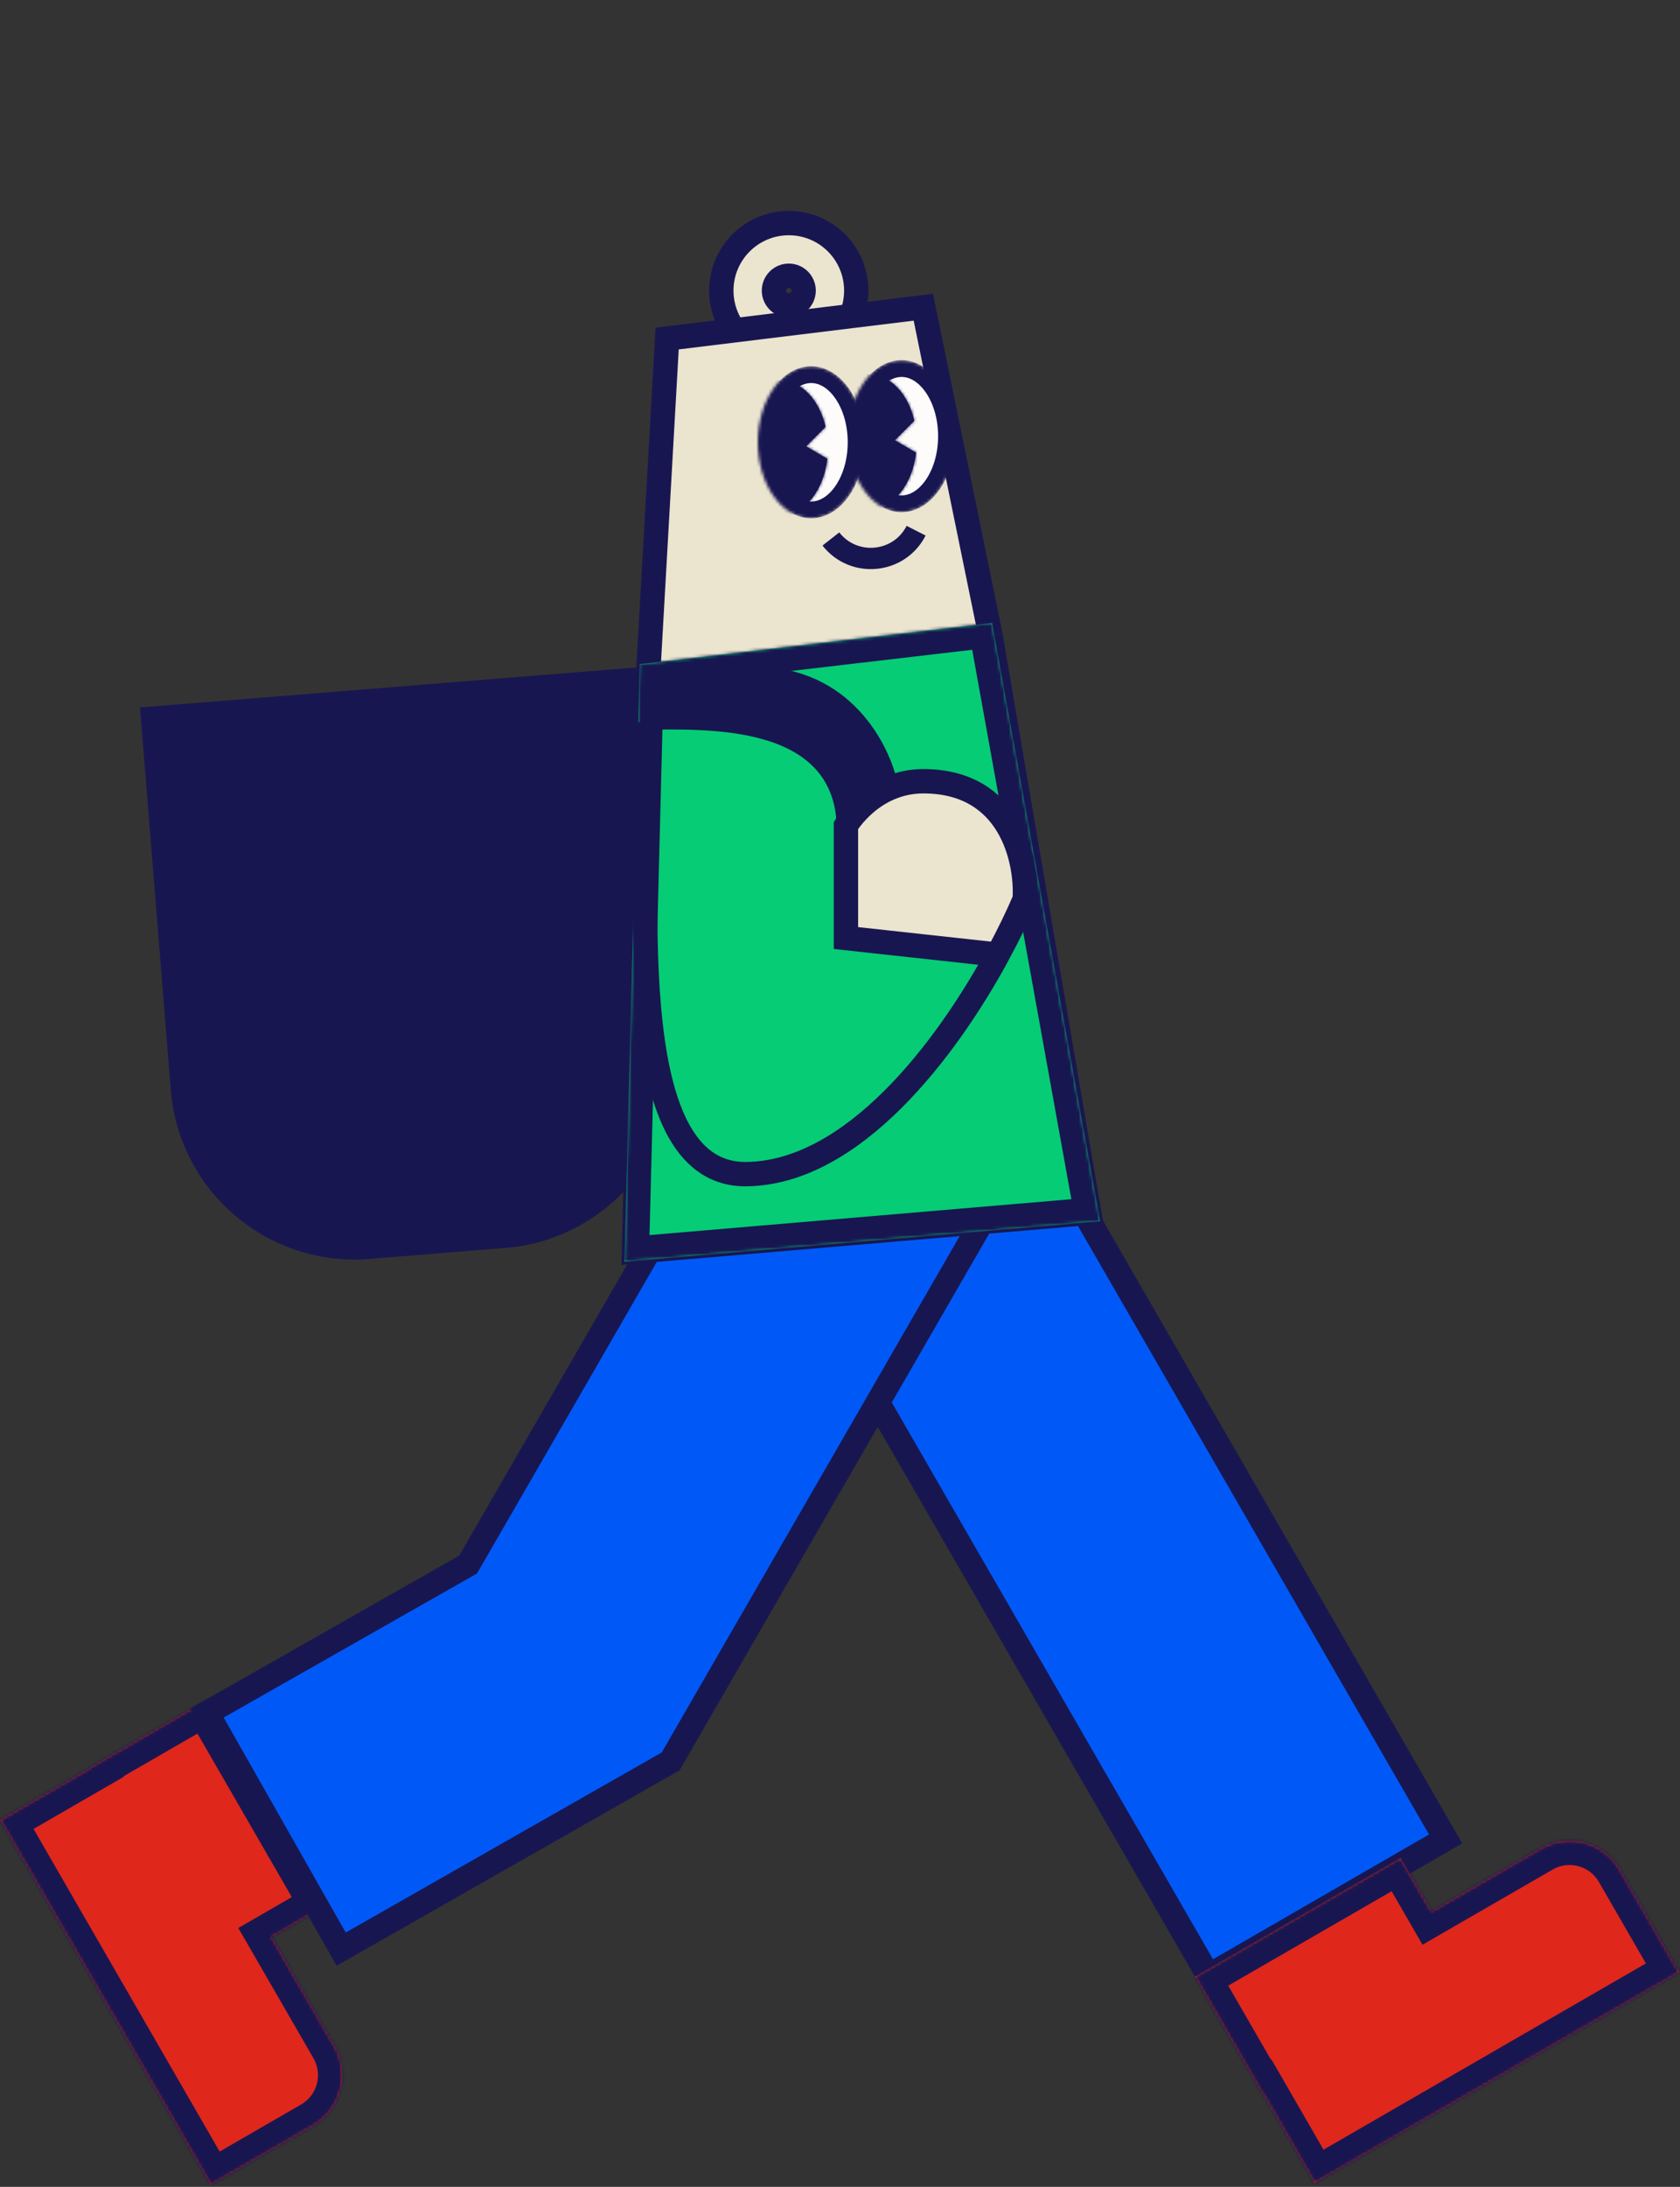 <svg width="552" height="718" viewBox="0 0 552 718" fill="none" xmlns="http://www.w3.org/2000/svg">
<rect x="0" y="0" width="552" height="718" fill="#333333" stroke="none"/>
<rect x="253.464" y="399.954" width="89.945" height="287.266" transform="rotate(-30 253.464 399.954)" fill="#0059F7" stroke="#181651" stroke-width="8"/>
<mask id="path-2-inside-1_545_770" fill="white">
<path d="M414.671 687.174L414.828 687.083L431.94 716.721L551.724 647.563L532.275 613.877C526.997 604.736 515.308 601.604 506.167 606.882L470.326 627.575L460.181 610.004L392.633 649.003L414.671 687.174Z"/>
</mask>
<path d="M414.671 687.174L414.828 687.083L431.94 716.721L551.724 647.563L532.275 613.877C526.997 604.736 515.308 601.604 506.167 606.882L470.326 627.575L460.181 610.004L392.633 649.003L414.671 687.174Z" fill="#DF271C"/>
<path d="M414.671 687.174L418.671 694.102L411.743 698.102L407.743 691.174L414.671 687.174ZM414.828 687.083L410.828 680.155L417.757 676.155L421.757 683.083L414.828 687.083ZM431.94 716.721L435.94 723.649L429.012 727.649L425.012 720.721L431.94 716.721ZM551.724 647.563L558.652 643.563L562.652 650.492L555.724 654.492L551.724 647.563ZM532.275 613.877L539.203 609.877L539.203 609.877L532.275 613.877ZM506.167 606.882L502.167 599.953L502.167 599.953L506.167 606.882ZM470.326 627.575L474.326 634.503L467.398 638.503L463.398 631.575L470.326 627.575ZM460.181 610.004L456.181 603.075L463.11 599.075L467.11 606.004L460.181 610.004ZM392.633 649.003L385.705 653.003L381.705 646.074L388.633 642.074L392.633 649.003ZM414.671 687.174L410.671 680.246L410.828 680.155L414.828 687.083L418.828 694.011L418.671 694.102L414.671 687.174ZM414.828 687.083L421.757 683.083L438.868 712.721L431.94 716.721L425.012 720.721L407.9 691.083L414.828 687.083ZM431.94 716.721L427.94 709.792L547.724 640.635L551.724 647.563L555.724 654.492L435.94 723.649L431.94 716.721ZM551.724 647.563L544.795 651.563L525.347 617.877L532.275 613.877L539.203 609.877L558.652 643.563L551.724 647.563ZM532.275 613.877L525.347 617.877C522.278 612.562 515.482 610.741 510.167 613.81L506.167 606.882L502.167 599.953C515.135 592.467 531.716 596.909 539.203 609.877L532.275 613.877ZM506.167 606.882L510.167 613.81L474.326 634.503L470.326 627.575L466.326 620.646L502.167 599.953L506.167 606.882ZM470.326 627.575L463.398 631.575L453.253 614.004L460.181 610.004L467.11 606.004L477.254 623.575L470.326 627.575ZM460.181 610.004L464.181 616.932L396.633 655.931L392.633 649.003L388.633 642.074L456.181 603.075L460.181 610.004ZM392.633 649.003L399.561 645.003L421.599 683.174L414.671 687.174L407.743 691.174L385.705 653.003L392.633 649.003Z" fill="#181651" mask="url(#path-2-inside-1_545_770)"/>
<mask id="path-4-inside-2_545_770" fill="white">
<path d="M29.637 580.281L29.728 580.438L0.091 597.549L69.249 717.333L102.935 697.884C112.076 692.606 115.208 680.918 109.93 671.776L89.238 635.935L106.808 625.791L67.809 558.243L29.637 580.281Z"/>
</mask>
<path d="M29.637 580.281L29.728 580.438L0.091 597.549L69.249 717.333L102.935 697.884C112.076 692.606 115.208 680.918 109.93 671.776L89.238 635.935L106.808 625.791L67.809 558.243L29.637 580.281Z" fill="#DF271C"/>
<path d="M29.637 580.281L22.709 584.281L18.709 577.353L25.637 573.353L29.637 580.281ZM29.728 580.438L36.657 576.438L40.657 583.366L33.728 587.366L29.728 580.438ZM0.091 597.549L-6.837 601.549L-10.837 594.621L-3.909 590.621L0.091 597.549ZM69.249 717.333L73.249 724.261L66.32 728.261L62.321 721.333L69.249 717.333ZM102.935 697.884L106.935 704.812L106.935 704.812L102.935 697.884ZM109.93 671.776L116.859 667.776L116.859 667.776L109.93 671.776ZM89.238 635.935L82.309 639.935L78.309 633.007L85.238 629.007L89.238 635.935ZM106.808 625.791L113.736 621.791L117.736 628.719L110.808 632.719L106.808 625.791ZM67.809 558.243L63.809 551.315L70.737 547.315L74.737 554.243L67.809 558.243ZM29.637 580.281L36.566 576.281L36.657 576.438L29.728 580.438L22.8 584.438L22.709 584.281L29.637 580.281ZM29.728 580.438L33.728 587.366L4.091 604.477L0.091 597.549L-3.909 590.621L25.728 573.51L29.728 580.438ZM0.091 597.549L7.02 593.549L76.177 713.333L69.249 717.333L62.321 721.333L-6.837 601.549L0.091 597.549ZM69.249 717.333L65.249 710.405L98.935 690.956L102.935 697.884L106.935 704.812L73.249 724.261L69.249 717.333ZM102.935 697.884L98.935 690.956C104.25 687.887 106.071 681.091 103.002 675.776L109.93 671.776L116.859 667.776C124.345 680.744 119.903 697.325 106.935 704.812L102.935 697.884ZM109.93 671.776L103.002 675.776L82.309 639.935L89.238 635.935L96.166 631.935L116.859 667.776L109.93 671.776ZM89.238 635.935L85.238 629.007L102.808 618.863L106.808 625.791L110.808 632.719L93.238 642.863L89.238 635.935ZM106.808 625.791L99.879 629.791L60.88 562.243L67.809 558.243L74.737 554.243L113.736 621.791L106.808 625.791ZM67.809 558.243L71.809 565.171L33.638 587.209L29.637 580.281L25.637 573.353L63.809 551.315L67.809 558.243Z" fill="#181651" mask="url(#path-4-inside-2_545_770)"/>
<path d="M325.399 396.372L220.362 578.302L112.09 639.95L68.044 562.409L152.87 514.212L153.815 513.675L247.505 351.399L325.399 396.372Z" fill="#0059F7" stroke="#181651" stroke-width="8"/>
<path d="M46 232.274L211.4 218.954L221.512 344.513C224.197 377.852 199.347 407.055 166.009 409.74L121.339 413.337C88 416.022 58.797 391.172 56.112 357.834L46 232.274Z" fill="#181651"/>
<path d="M259.174 73.242C271.417 73.242 281.343 83.167 281.343 95.41C281.343 106.288 273.508 115.335 263.174 117.218V117.579H255.174V117.218C244.84 115.334 237.006 106.287 237.006 95.41C237.006 83.167 246.931 73.242 259.174 73.242ZM259.174 90.537C256.483 90.537 254.301 92.719 254.301 95.41C254.301 98.101 256.483 100.283 259.174 100.283C261.865 100.283 264.047 98.101 264.047 95.41C264.047 92.719 261.865 90.537 259.174 90.537Z" fill="#EBE4CE" stroke="#181651" stroke-width="8"/>
<path d="M357.887 398.213L208.303 410.93L212.854 223.193L219.204 111.156L303.383 100.861L325.458 208.658L357.887 398.213Z" fill="#EBE4CE"/>
<path d="M212.854 223.193L219.204 111.156L303.383 100.861L325.458 208.658M212.854 223.193L208.303 410.93L357.887 398.213L325.458 208.658M212.854 223.193L325.458 208.658" stroke="#181651" stroke-width="8"/>
<mask id="path-11-inside-3_545_770" fill="white">
<path d="M360.865 397.674L361.456 400.948L358.142 401.229L208.558 413.947L205.188 414.234L205.273 410.852L210.206 218.049L325.973 204.522L360.865 397.674Z"/>
</mask>
<path d="M360.865 397.674L361.456 400.948L358.142 401.229L208.558 413.947L205.188 414.234L205.273 410.852L210.206 218.049L325.973 204.522L360.865 397.674Z" fill="#05CC75"/>
<path d="M360.865 397.674L368.738 396.253L368.738 396.252L360.865 397.674ZM361.456 400.948L362.132 408.919L370.89 408.176L369.329 399.527L361.456 400.948ZM358.142 401.229L357.465 393.258L357.464 393.258L358.142 401.229ZM208.558 413.947L207.88 405.976L207.879 405.976L208.558 413.947ZM205.188 414.234L197.19 414.031L196.963 422.964L205.867 422.205L205.188 414.234ZM205.273 410.852L197.276 410.647L197.276 410.649L205.273 410.852ZM210.206 218.049L209.278 210.103L202.386 210.909L202.209 217.845L210.206 218.049ZM325.973 204.522L333.845 203.1L332.509 195.704L325.044 196.576L325.973 204.522ZM360.865 397.674L352.992 399.095L353.583 402.369L361.456 400.948L369.329 399.527L368.738 396.253L360.865 397.674ZM361.456 400.948L360.78 392.976L357.465 393.258L358.142 401.229L358.818 409.2L362.132 408.919L361.456 400.948ZM358.142 401.229L357.464 393.258L207.88 405.976L208.558 413.947L209.235 421.918L358.819 409.2L358.142 401.229ZM208.558 413.947L207.879 405.976L204.508 406.263L205.188 414.234L205.867 422.205L209.237 421.918L208.558 413.947ZM205.188 414.234L213.185 414.437L213.271 411.055L205.273 410.852L197.276 410.649L197.19 414.031L205.188 414.234ZM205.273 410.852L213.271 411.057L218.203 218.254L210.206 218.049L202.209 217.845L197.276 410.647L205.273 410.852ZM210.206 218.049L211.135 225.995L326.901 212.468L325.973 204.522L325.044 196.576L209.278 210.103L210.206 218.049ZM325.973 204.522L318.1 205.944L352.993 399.096L360.865 397.674L368.738 396.252L333.845 203.1L325.973 204.522Z" fill="#181651" mask="url(#path-11-inside-3_545_770)"/>
<path d="M325.79 314.64C325.79 316.093 294.299 310.804 278.553 307.978V264.98C280.168 262.759 283.761 258.197 285.214 257.712C287.031 257.107 303.988 256.501 305.805 256.501C307.259 256.501 316.101 259.731 320.34 261.346L333.663 277.698C334.269 284.561 335.601 298.652 336.086 300.105C336.691 301.922 325.79 312.823 325.79 314.64Z" fill="#EBE4CE"/>
<path d="M213.15 237.122C213.148 288.598 202.613 385.98 245.247 385.495C280.343 385.096 311.007 344.454 327.848 313.428M327.848 313.428C331.465 306.764 334.445 300.543 336.694 295.26C337.501 282.341 331.97 256.501 303.386 256.501C286.429 256.501 277.95 271.036 277.95 271.036V307.978L327.848 313.428Z" stroke="#181651" stroke-width="8"/>
<path d="M274.919 272.247C274.919 237.122 231.315 239.544 211.936 239.544L214.964 221.982C213.147 220.972 217.265 218.954 248.272 218.954C279.279 218.954 292.28 244.389 294.904 257.107L274.919 272.247Z" fill="#181651"/>
<path d="M273 176.96V176.96C280.525 186.56 295.47 185.109 301.009 174.242V174.242" stroke="#181651" stroke-width="7"/>
<mask id="mask0_545_770" style="mask-type:alpha" maskUnits="userSpaceOnUse" x="278" y="118" width="36" height="51">
<path d="M296.225 121.002C292.528 121.002 288.902 123.132 286.088 127.141C283.28 131.141 281.455 136.813 281.455 143.208C281.455 149.604 283.279 155.276 286.088 159.276C288.902 163.284 292.528 165.414 296.225 165.414C299.921 165.414 303.546 163.284 306.36 159.276C309.169 155.276 310.994 149.604 310.994 143.208C310.994 136.813 309.169 131.141 306.36 127.141C303.546 123.133 299.921 121.002 296.225 121.002Z" fill="#D9D9D9" stroke="black" stroke-width="5.52"/>
</mask>
<g mask="url(#mask0_545_770)">
<path d="M296.225 121.002C292.528 121.002 288.902 123.132 286.088 127.141C283.28 131.141 281.455 136.813 281.455 143.208C281.455 149.604 283.279 155.276 286.088 159.276C288.902 163.284 292.528 165.414 296.225 165.414C299.921 165.414 303.546 163.284 306.36 159.276C309.169 155.276 310.994 149.604 310.994 143.208C310.994 136.813 309.169 131.141 306.36 127.141C303.546 123.133 299.921 121.002 296.225 121.002Z" fill="#FDFCFA" stroke="#181651" stroke-width="5.52"/>
<mask id="path-19-inside-4_545_770" fill="white">
<path d="M285.801 123.023C292.617 123.023 298.399 129.359 300.429 138.14L294.033 144.537L301.005 148.618C299.818 159.105 293.464 167.112 285.801 167.112C277.293 167.112 270.397 157.243 270.396 145.068C270.396 132.893 277.293 123.023 285.801 123.023Z"/>
</mask>
<path d="M285.801 123.023C292.617 123.023 298.399 129.359 300.429 138.14L294.033 144.537L301.005 148.618C299.818 159.105 293.464 167.112 285.801 167.112C277.293 167.112 270.397 157.243 270.396 145.068C270.396 132.893 277.293 123.023 285.801 123.023Z" fill="#181651"/>
<path d="M285.801 123.023L285.801 117.503L285.801 117.503L285.801 123.023ZM300.429 138.14L304.332 142.044L306.496 139.879L305.807 136.897L300.429 138.14ZM294.033 144.537L290.129 140.634L285.075 145.689L291.244 149.301L294.033 144.537ZM301.005 148.618L306.49 149.239L306.894 145.669L303.794 143.854L301.005 148.618ZM285.801 167.112L285.801 172.632H285.801V167.112ZM270.396 145.068L264.876 145.068L264.876 145.068L270.396 145.068ZM285.801 123.023V128.544C288.862 128.544 293.282 131.731 295.05 139.383L300.429 138.14L305.807 136.897C303.517 126.988 296.372 117.503 285.801 117.503V123.023ZM300.429 138.14L296.525 134.237L290.129 140.634L294.033 144.537L297.937 148.44L304.332 142.044L300.429 138.14ZM294.033 144.537L291.244 149.301L298.216 153.382L301.005 148.618L303.794 143.854L296.822 139.773L294.033 144.537ZM301.005 148.618L295.52 147.997C295.027 152.351 293.482 155.937 291.549 158.314C289.623 160.682 287.574 161.592 285.801 161.592V167.112V172.632C291.691 172.632 296.651 169.539 300.114 165.281C303.57 161.032 305.796 155.372 306.49 149.239L301.005 148.618ZM285.801 167.112L285.801 161.592C283.847 161.592 281.51 160.465 279.433 157.493C277.369 154.539 275.917 150.164 275.917 145.068L270.396 145.068L264.876 145.068C264.876 152.147 266.872 158.793 270.383 163.818C273.882 168.824 279.247 172.632 285.801 172.632L285.801 167.112ZM270.396 145.068H275.917C275.917 139.972 277.369 135.596 279.433 132.642C281.51 129.67 283.847 128.544 285.801 128.544L285.801 123.023L285.801 117.503C279.247 117.503 273.882 121.312 270.383 126.318C266.872 131.343 264.876 137.989 264.876 145.068H270.396Z" fill="#181651" mask="url(#path-19-inside-4_545_770)"/>
</g>
<mask id="mask1_545_770" style="mask-type:alpha" maskUnits="userSpaceOnUse" x="249" y="120" width="36" height="51">
<path d="M266.529 123.002C262.833 123.002 259.207 125.132 256.393 129.141C253.584 133.141 251.76 138.813 251.76 145.208C251.76 151.604 253.584 157.276 256.393 161.276C259.207 165.284 262.833 167.414 266.529 167.414C270.226 167.414 273.851 165.284 276.665 161.276C279.474 157.276 281.299 151.604 281.299 145.208C281.299 138.813 279.473 133.141 276.665 129.141C273.851 125.133 270.226 123.002 266.529 123.002Z" fill="#D9D9D9" stroke="black" stroke-width="5.52"/>
</mask>
<g mask="url(#mask1_545_770)">
<path d="M266.529 123.002C262.833 123.002 259.207 125.132 256.393 129.141C253.584 133.141 251.76 138.813 251.76 145.208C251.76 151.604 253.584 157.276 256.393 161.276C259.207 165.284 262.833 167.414 266.529 167.414C270.226 167.414 273.851 165.284 276.665 161.276C279.474 157.276 281.299 151.604 281.299 145.208C281.299 138.813 279.473 133.141 276.665 129.141C273.851 125.133 270.226 123.002 266.529 123.002Z" fill="#FDFCFA" stroke="#181651" stroke-width="5.52"/>
<mask id="path-23-inside-5_545_770" fill="white">
<path d="M256.637 125.023C263.453 125.023 269.235 131.359 271.265 140.14L264.869 146.537L271.841 150.618C270.654 161.105 264.3 169.112 256.637 169.112C248.129 169.112 241.232 159.242 241.232 147.067C241.233 134.893 248.129 125.023 256.637 125.023Z"/>
</mask>
<path d="M256.637 125.023C263.453 125.023 269.235 131.359 271.265 140.14L264.869 146.537L271.841 150.618C270.654 161.105 264.3 169.112 256.637 169.112C248.129 169.112 241.232 159.242 241.232 147.067C241.233 134.893 248.129 125.023 256.637 125.023Z" fill="#181651"/>
<path d="M256.637 125.023L256.637 119.503L256.637 119.503L256.637 125.023ZM271.265 140.14L275.168 144.044L277.332 141.879L276.643 138.897L271.265 140.14ZM264.869 146.537L260.965 142.634L255.911 147.689L262.08 151.301L264.869 146.537ZM271.841 150.618L277.326 151.239L277.73 147.669L274.63 145.854L271.841 150.618ZM256.637 169.112L256.637 174.632H256.637V169.112ZM241.232 147.067L235.712 147.067V147.067H241.232ZM256.637 125.023V130.544C259.698 130.544 264.117 133.731 265.886 141.383L271.265 140.14L276.643 138.897C274.353 128.987 267.208 119.503 256.637 119.503V125.023ZM271.265 140.14L267.361 136.237L260.965 142.634L264.869 146.537L268.773 150.44L275.168 144.044L271.265 140.14ZM264.869 146.537L262.08 151.301L269.052 155.382L271.841 150.618L274.63 145.854L267.658 141.773L264.869 146.537ZM271.841 150.618L266.355 149.997C265.863 154.351 264.318 157.937 262.385 160.314C260.459 162.682 258.409 163.592 256.637 163.592V169.112V174.632C262.527 174.632 267.486 171.539 270.95 167.281C274.406 163.032 276.632 157.371 277.326 151.239L271.841 150.618ZM256.637 169.112L256.637 163.592C254.683 163.592 252.346 162.465 250.269 159.493C248.205 156.539 246.753 152.163 246.753 147.067H241.232H235.712C235.712 154.146 237.708 160.792 241.219 165.817C244.717 170.824 250.083 174.632 256.637 174.632L256.637 169.112ZM241.232 147.067L246.753 147.067C246.753 141.972 248.205 137.596 250.269 134.642C252.346 131.67 254.683 130.544 256.637 130.544L256.637 125.023L256.637 119.503C250.083 119.503 244.718 123.311 241.219 128.318C237.708 133.342 235.712 139.988 235.712 147.067L241.232 147.067Z" fill="#181651" mask="url(#path-23-inside-5_545_770)"/>
</g>
</svg>
